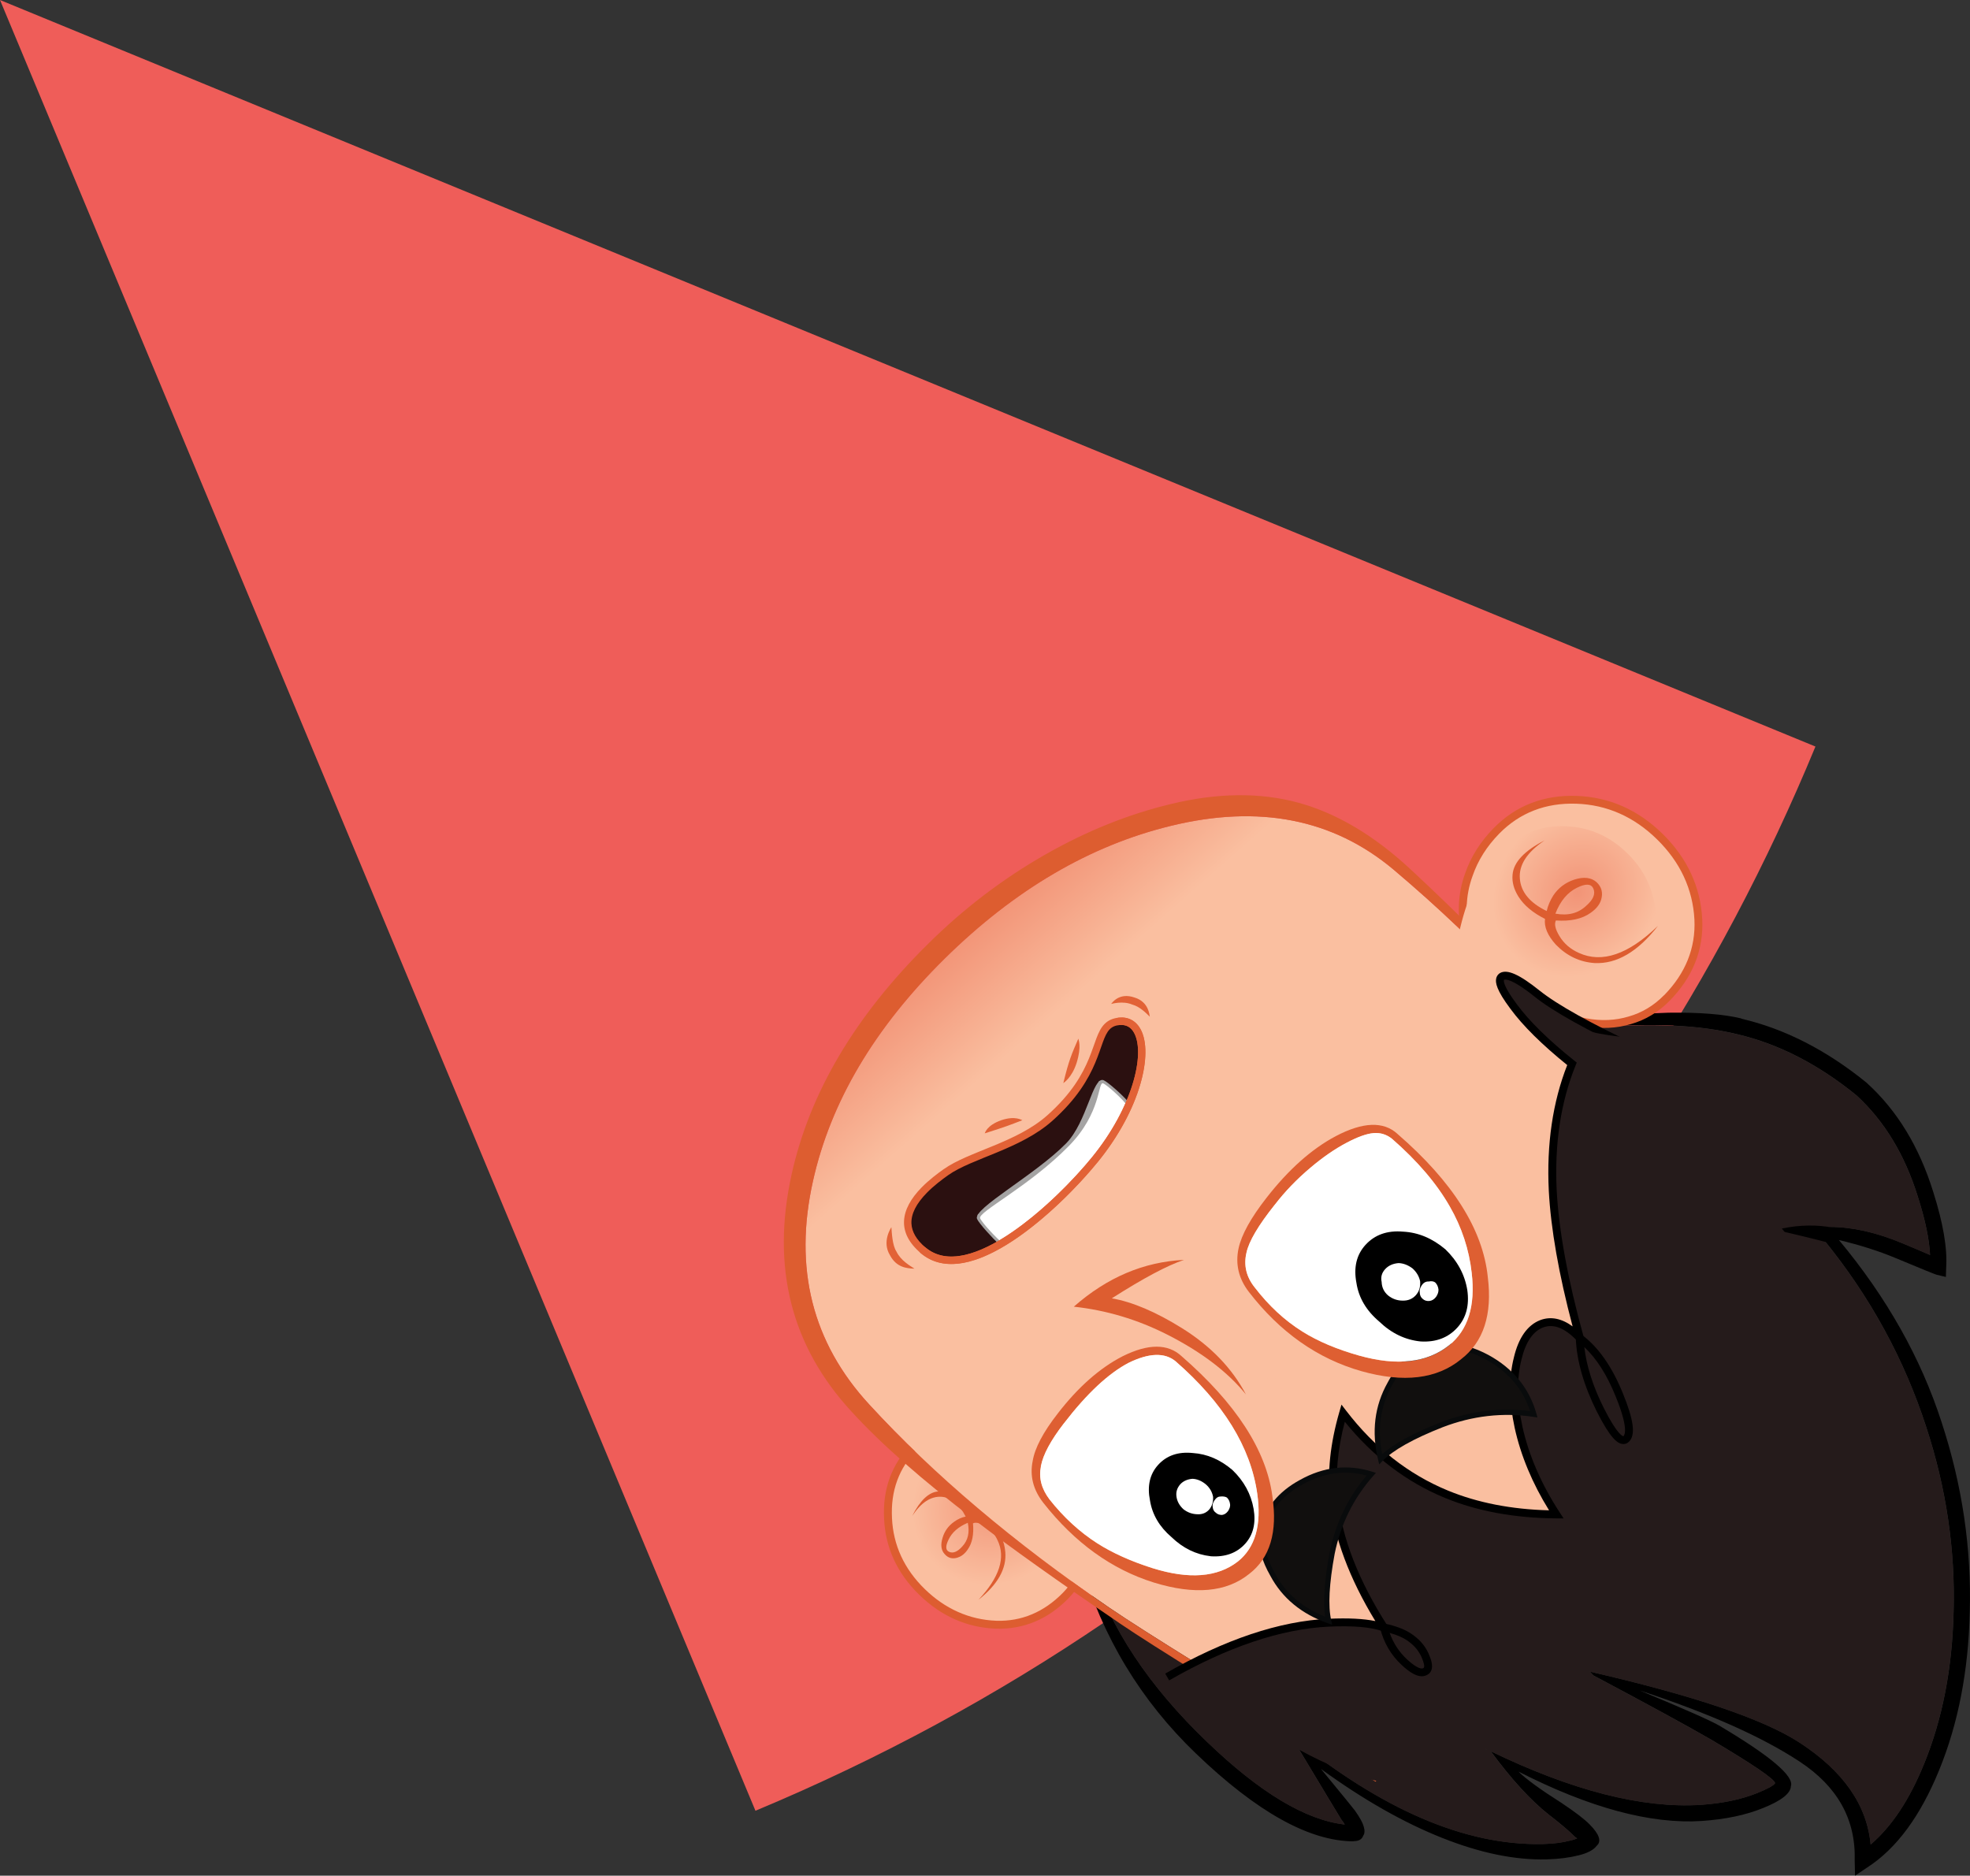 <?xml version="1.0" encoding="UTF-8"?>
<svg id="Layer_2" data-name="Layer 2" xmlns="http://www.w3.org/2000/svg" xmlns:xlink="http://www.w3.org/1999/xlink" viewBox="0 0 413.48 393.73">
  <rect x="0" y="0" width="413.48" height="393.73" fill="#333333" stroke="none"/>
  <defs>
    <style>
      .cls-1 {
        fill: #2b1010;
      }

      .cls-2 {
        fill: #e26236;
      }

      .cls-3 {
        fill: #110f0e;
      }

      .cls-4 {
        fill: url(#radial-gradient-2);
      }

      .cls-5 {
        fill: #090b0c;
      }

      .cls-6 {
        fill: url(#radial-gradient);
      }

      .cls-7 {
        fill: url(#linear-gradient);
      }

      .cls-8 {
        fill: #fabfa0;
      }

      .cls-9 {
        fill: #a4a3a3;
      }

      .cls-10 {
        fill: #251b1b;
      }

      .cls-11 {
        fill: #fff;
      }

      .cls-12 {
        fill: #dd5d30;
      }

      .cls-13 {
        fill: #ef5d59;
      }

      .cls-14 {
        fill: #de5f32;
      }
    </style>
    <radialGradient id="radial-gradient" cx="-1260.81" cy="-482.04" fx="-1260.81" fy="-482.04" r="25.67" gradientTransform="translate(1111.17 -142.55) rotate(-45.52) scale(.76 .67)" gradientUnits="userSpaceOnUse">
      <stop offset="0" stop-color="#f29477"/>
      <stop offset=".97" stop-color="#fabfa0"/>
    </radialGradient>
    <linearGradient id="linear-gradient" x1="-539.97" y1="-848.97" x2="-541.84" y2="-823.5" gradientTransform="translate(1186.54 405.97) rotate(-45.52)" gradientUnits="userSpaceOnUse">
      <stop offset="0" stop-color="#f29477"/>
      <stop offset=".97" stop-color="#fabfa0"/>
    </linearGradient>
    <radialGradient id="radial-gradient-2" cx="-1233.81" cy="-482.48" fx="-1233.81" fy="-482.48" r="25.67" gradientTransform="translate(1218.79 -255.29) rotate(-45.52) scale(.76 .67)" xlink:href="#radial-gradient"/>
  </defs>
  <g id="Layer_1-2" data-name="Layer 1">
    <path class="cls-13" d="M158.56,380.1c104.97-43.79,182.29-125.94,222.48-223.39L0,0l158.56,380.1Z"/>
    <g>
      <g>
        <g>
          <g id="Layer3_40_FILL" data-name="Layer3 40 FILL">
            <path class="cls-8" d="M227.87,319.67c.61,2.93.56,5.68-.16,8.25-.7,2.65-2.05,5-4.06,7.04-4.15,4.23-9,6.26-14.56,6.1-5.93-.21-11.14-2.53-15.64-6.94-4.44-4.36-6.8-9.48-7.07-15.35-.32-5.98,1.5-10.98,5.47-15.02,2.43-2.48,5.15-4.25,8.16-5.32,3.78-1.42,7.78-1.62,12-.59,1.1.28,2.24,1.22,3.43,2.81,2.03,2.62,3.56,4.45,4.61,5.48,2.29,2.25,4,4.33,5.14,6.24,1.19,2.07,2.08,4.5,2.67,7.3Z"/>
          </g>
          <g id="Layer3_40_1_STROKES" data-name="Layer3 40 1 STROKES">
            <path class="cls-12" d="M191.27,303.17c2.51-2.56,5.36-4.41,8.47-5.52,3.9-1.47,8.1-1.68,12.47-.61,1.31.34,2.58,1.36,3.89,3.12,1.99,2.57,3.51,4.39,4.53,5.39,2.33,2.29,4.1,4.44,5.27,6.4,1.24,2.15,2.17,4.68,2.77,7.55.64,3.05.58,5.95-.18,8.64-.73,2.76-2.16,5.25-4.26,7.4-4.3,4.38-9.4,6.51-15.17,6.34-6.12-.22-11.56-2.63-16.19-7.18-4.58-4.49-7.04-9.84-7.31-15.9-.33-6.18,1.59-11.44,5.7-15.64ZM223.06,334.38c1.9-1.93,3.19-4.18,3.85-6.68.69-2.44.74-5.08.16-7.87-.57-2.7-1.43-5.07-2.58-7.06-1.09-1.83-2.78-3.87-5-6.06-1.09-1.07-2.62-2.89-4.69-5.57-1.08-1.44-2.08-2.28-2.98-2.52-4.03-.98-7.91-.79-11.51.56-2.89,1.03-5.53,2.75-7.86,5.13-3.78,3.85-5.54,8.69-5.23,14.4.26,5.63,2.55,10.61,6.82,14.8s9.4,6.5,15.09,6.71c5.28.16,9.97-1.81,13.94-5.85Z"/>
          </g>
        </g>
        <g id="Layer3_40_MEMBER_0_FILL" data-name="Layer3 40 MEMBER 0 FILL">
          <path class="cls-8" d="M215.34,297.47l6.73,8.79c3.68,7.39,5,13.37,3.95,17.93l-29.67-18.58c.59-5.64,6.92-8.36,18.99-8.14Z"/>
        </g>
        <g id="Layer3_40_MEMBER_1_FILL" data-name="Layer3 40 MEMBER 1 FILL">
          <path class="cls-6" d="M206.77,301.1c4.95.18,9.27,2.07,12.95,5.69,3.68,3.61,5.67,7.91,5.98,12.9.27,4.91-1.25,9.05-4.56,12.42-3.29,3.35-7.41,4.96-12.36,4.82-4.97-.24-9.3-2.17-12.98-5.78s-5.66-7.88-5.95-12.81c-.27-4.99,1.24-9.16,4.53-12.51s7.44-4.95,12.39-4.73Z"/>
        </g>
        <g id="Layer3_40_MEMBER_2_FILL" data-name="Layer3 40 MEMBER 2 FILL">
          <path class="cls-12" d="M201.08,326.92c.77-.25,1.45-.8,2.03-1.66.95-1.34,1.32-3.17,1.11-5.49.53-.27,1.35-.11,2.45.5,1.21.71,2.11,1.73,2.71,3.06,1.74,3.61.4,7.78-4.01,12.49,4.05-3.21,5.93-6.55,5.63-10.02-.18-2.35-1.19-4.37-3.02-6.06-1.45-1.32-2.83-1.88-4.14-1.68-.95-1.89-2.12-3.25-3.52-4.09-1.15-.71-2.32-1.01-3.49-.89-1.95.2-3.73,1.92-5.36,5.13,1.84-2.79,3.87-4.13,6.09-4.02,2.08.14,3.79,1.53,5.12,4.16-.85.17-1.66.54-2.43,1.1-1.19.84-2,1.95-2.41,3.34-.47,1.5-.31,2.66.47,3.48.73.82,1.65,1.04,2.77.66M199.08,323.21c.71-1.53,2.06-2.71,4.05-3.56.42,2.05.03,3.71-1.16,4.97-.98,1.1-1.88,1.49-2.71,1.15-.8-.31-.86-1.17-.18-2.56Z"/>
        </g>
        <g id="Layer3_41_FILL" data-name="Layer3 41 FILL">
          <path d="M413.43,338.43c.38-13.39-1.58-26.66-5.89-39.82-4.35-13.5-11.54-26.27-21.57-38.31,4.46,1.06,8.44,2.33,11.96,3.81,5.54,2.31,8.4,3.47,8.56,3.48l1.93.46.06-2c.26-4.03-.64-9.31-2.71-15.83-2.94-9.48-7.57-17.09-13.9-22.85l-.08-.08c-8.42-6.85-17.19-11.33-26.3-13.45l.04-.04c-3.72-.9-8.82-1.31-15.3-1.22-4.19.12-10.36.51-18.52,1.17-13.36,1.11-24.15,2.29-32.35,3.54-10.18,1.53-19.38,3.55-27.61,6.06l.04-.04c-4.02,1.04-9.19,5.12-15.5,12.23-6.37,7.2-11.87,15.36-16.51,24.49-5.47,10.6-8.7,20.54-9.7,29.83-1.15,10.55.66,19.47,5.45,26.77l-8.99,10.53.29.92c4.57,15.6,12.65,28.95,24.23,40.05,12.74,12.23,23.75,18.36,33.03,18.39l.04-.04c1.06,0,1.73-.38,1.99-1.14.33-.44.36-1.1.1-1.96-.2-.75-.81-1.86-1.83-3.31-.12-.2-2.5-3.11-7.13-8.74,8.89,6.46,17.4,11.29,25.51,14.5,7.96,3.16,15.24,4.65,21.86,4.48,2.56-.08,4.73-.35,6.52-.82h.08c1.94-.47,3.23-1.14,3.86-2,1.11-.92.63-2.42-1.44-4.51-1.05-1.08-3.01-2.59-5.89-4.51-4.4-2.79-7.42-4.99-9.07-6.6,14.93,7.61,27.74,11.07,38.45,10.38,4.99-.34,9.29-1.24,12.91-2.72,3.83-1.54,5.77-3.06,5.84-4.58.71-2.11-4.32-6.36-15.09-12.75h0c-1.78-1.03-7.31-3.48-16.6-7.33,14.4,4.72,25.58,9.68,33.52,14.91,7.95,5.23,11.8,12.13,11.56,20.71l.07,3.24,2.59-1.74c6.11-3.95,11.13-10.76,15.07-20.43,4-9.78,6.14-20.82,6.42-33.13M403.84,370.26c-3.04,7.49-6.78,13.13-11.21,16.92-.77-8.3-5.74-15.43-14.93-21.4-7.51-4.9-22.18-9.87-44.01-14.89l.73.79c11.5,6.11,19.73,10.6,24.7,13.47,8.87,5.26,13.36,8.32,13.45,9.16-.29.49-1.56,1.18-3.78,2.08-3.33,1.34-7.28,2.16-11.87,2.47-12.27.76-26.94-2.99-44.02-11.25,4.33,5.88,8.38,10.31,12.17,13.3,2.49,1.92,4.3,3.46,5.41,4.59.22.2.41.33.56.4-.35.15-.82.3-1.4.45l-.04.04-.04-.04c-1.61.43-3.52.68-5.72.73-16.28.36-33.92-7.24-52.93-22.77,6.63,11.04,10.18,16.93,10.65,17.68l.04.04c.25.34.47.65.65.95-8.19-.92-17.81-6.69-28.86-17.31-12.27-11.74-20.39-23.99-24.36-36.77l10.78-11.95-.73-1.11c-4.86-6.91-6.74-15.44-5.64-25.61.97-8.93,4.09-18.48,9.35-28.67,4.51-8.86,9.85-16.78,16.04-23.77,5.7-6.42,10.33-10.16,13.87-11.22l.04.04c17.44-5.31,38.01-8.94,61.71-10.89,12.18-1.05,22.27-.58,30.28,1.4h0c8.64,2.04,16.95,6.31,24.94,12.82,5.85,5.38,10.15,12.48,12.88,21.3,1.53,4.79,2.38,8.85,2.55,12.19-1.3-.57-3.24-1.39-5.83-2.47-5.4-2.26-10.44-3.4-15.12-3.42l-3.6-.13,2.27,2.86c9.71,11.92,16.87,25.04,21.5,39.35,4.18,12.79,6.09,25.69,5.72,38.7-.27,11.85-2.34,22.5-6.19,31.92M311.85,367.14l.08.08s.1,0,.16,0c-.07-.03-.15-.05-.24-.08Z"/>
          <path class="cls-10" d="M410.03,338.34c.37-13.01-1.54-25.91-5.72-38.7-4.62-14.31-11.79-27.43-21.5-39.35l-2.27-2.86,3.6.13c4.68.03,9.73,1.17,15.12,3.42,2.58,1.08,4.53,1.9,5.83,2.47-.17-3.34-1.02-7.4-2.55-12.19-2.74-8.82-7.03-15.92-12.88-21.3-7.98-6.51-16.3-10.78-24.94-12.82h0c-8-1.98-18.1-2.45-30.28-1.4-23.7,1.95-44.27,5.58-61.71,10.89l-.04-.04c-3.54,1.05-8.16,4.79-13.87,11.22-6.18,6.98-11.53,14.9-16.04,23.77-5.26,10.18-8.37,19.74-9.35,28.67-1.1,10.17.78,18.7,5.64,25.61l.73,1.11-10.78,11.95c3.97,12.77,12.09,25.03,24.36,36.77,11.05,10.62,20.67,16.39,28.86,17.31-.18-.3-.39-.62-.65-.95l-.04-.04c-.47-.74-4.02-6.64-10.65-17.68,19.01,15.54,36.65,23.13,52.93,22.77,2.2-.06,4.11-.3,5.72-.73l.04.04.04-.04c.58-.15,1.04-.31,1.4-.45-.15-.06-.34-.19-.56-.4-1.11-1.14-2.91-2.67-5.41-4.59-3.79-2.99-7.85-7.42-12.17-13.3,17.08,8.26,31.75,12.01,44.02,11.25,4.58-.31,8.54-1.13,11.87-2.47,2.23-.9,3.49-1.59,3.78-2.08-.09-.85-4.58-3.9-13.45-9.16-4.97-2.87-13.2-7.36-24.7-13.47l-.73-.79c21.83,5.02,36.5,9.99,44.01,14.89,9.18,5.97,14.16,13.1,14.93,21.4,4.43-3.78,8.17-9.42,11.21-16.92,3.85-9.43,5.92-20.07,6.19-31.92M311.85,367.14c.09.02.17.05.24.08-.06,0-.11,0-.16,0l-.08-.08Z"/>
        </g>
        <g id="Layer3_41_MEMBER_0_FILL" data-name="Layer3 41 MEMBER 0 FILL">
          <path d="M383.6,257.5l1.35,3.69c-2.5-.71-6.58-1.72-12.22-3.01,3.67-.93,7.3-1.16,10.87-.67Z"/>
        </g>
        <g id="Layer3_42_FILL" data-name="Layer3 42 FILL">
          <path class="cls-7" d="M245.79,173.35c18.43-4.5,33.98-1.45,46.64,9.14,38.11,32.17,62.7,68.18,73.77,108.05l-80.29,79.84c-27.99-16.9-45.67-27.85-53.02-32.86-20.05-13.67-36.87-27.91-50.47-42.73-11.93-12.96-15.86-28.56-11.8-46.81,3.68-16.61,12.9-32.2,27.67-46.77,14.66-14.45,30.5-23.74,47.5-27.86Z"/>
          <path class="cls-12" d="M369.72,290.59c-5.28-19.51-14.27-38.31-26.98-56.4-11.3-16.07-26.9-33.34-46.79-51.81-7.62-7.06-15.43-11.68-23.43-13.88-8.05-2.19-16.98-2.1-26.78.28-8.92,2.14-17.71,5.67-26.36,10.61-8.89,5.07-17.07,11.3-24.53,18.68-15.34,15.14-24.91,31.29-28.7,48.46-4.31,19.47-.1,36.08,12.63,49.84,6.17,6.75,14.77,14.32,25.79,22.7,7.44,5.72,17.64,12.98,30.58,21.78,6.71,4.58,24.2,15.4,52.46,32.47l1.09.67,81.27-82.45-.25-.96M366.2,290.54l-80.29,79.84c-27.99-16.9-45.67-27.85-53.02-32.86-20.05-13.67-36.87-27.91-50.47-42.73-11.93-12.96-15.86-28.56-11.8-46.81,3.68-16.61,12.9-32.2,27.67-46.77,14.66-14.45,30.5-23.74,47.5-27.86,18.43-4.5,33.98-1.45,46.64,9.14,38.11,32.17,62.7,68.18,73.77,108.05Z"/>
        </g>
        <g id="Layer3_43_FILL" data-name="Layer3 43 FILL">
          <path class="cls-8" d="M271,294.57c-2.05-2.01-5.93-6.03-11.64-12.06-8.3-8.46-17.94-12.51-28.93-12.15,2.7-2.32,6.09-4.21,10.16-5.66,6.28-2.25,9.58-3.42,9.9-3.53l5.77,9.31,5.53,9.08,9.22,15.01Z"/>
        </g>
        <g id="Layer3_45_FILL" data-name="Layer3 45 FILL">
          <path class="cls-12" d="M233.37,272.54c4.33.76,9.22,2.84,14.67,6.23,6.04,3.76,10.53,8.4,13.46,13.93-3.83-4.72-9.33-8.9-16.49-12.54-6.25-3.17-12.79-5.13-19.63-5.87,6.99-6.15,14.7-9.42,23.13-9.82-3.43,1.13-8.48,3.81-15.14,8.06Z"/>
        </g>
        <g>
          <g id="Layer3_46_FILL" data-name="Layer3 46 FILL">
            <path class="cls-8" d="M342.08,214.18c-2.93.88-6.02,1.02-9.28.41-3.18-.64-5.94-1.6-8.27-2.89-2.2-1.21-4.59-3.08-7.18-5.62-1.18-1.16-3.27-2.87-6.25-5.11-1.8-1.29-2.87-2.58-3.2-3.85-1.3-4.71-1.17-9.21.4-13.49,1.17-3.4,3.1-6.47,5.8-9.22,4.5-4.58,10.09-6.75,16.79-6.52,6.65.23,12.48,2.81,17.48,7.73,5.04,4.94,7.73,10.74,8.09,17.38.3,6.22-1.91,11.72-6.61,16.51-2.25,2.29-4.84,3.85-7.76,4.67Z"/>
          </g>
          <g id="Layer3_46_1_STROKES" data-name="Layer3 46 1 STROKES">
            <path class="cls-12" d="M313.51,173.83c4.64-4.73,10.5-7,17.41-6.76,6.83.24,12.9,2.92,18.03,7.96,5.16,5.07,7.97,11.1,8.33,17.92.31,6.43-2,12.19-6.85,17.13-2.34,2.38-5.07,4.03-8.13,4.89-3.03.91-6.28,1.05-9.66.42-3.26-.65-6.12-1.65-8.52-2.97-2.25-1.24-4.73-3.17-7.36-5.75-1.15-1.13-3.23-2.83-6.17-5.04-1.96-1.41-3.11-2.82-3.5-4.3-1.33-4.85-1.19-9.56.42-13.98,1.2-3.49,3.22-6.69,5.99-9.51ZM349.26,208.93c4.52-4.6,6.66-9.95,6.38-15.9-.34-6.39-2.98-12.06-7.84-16.83-4.83-4.75-10.53-7.27-16.94-7.49-6.43-.22-11.87,1.89-16.18,6.27-2.6,2.65-4.49,5.64-5.61,8.91-1.5,4.11-1.63,8.49-.38,13.01.28,1.09,1.25,2.23,2.88,3.4,3.01,2.26,5.14,4.01,6.35,5.19,2.52,2.47,4.87,4.32,7,5.48,2.25,1.24,4.95,2.18,8.04,2.8,3.11.58,6.1.45,8.88-.39,2.79-.79,5.28-2.29,7.41-4.46Z"/>
          </g>
        </g>
        <g id="Layer3_46_MEMBER_0_FILL" data-name="Layer3 46 MEMBER 0 FILL">
          <path class="cls-8" d="M317.7,208.07l-12.52-5.92c1.75-14.38,7.05-24.31,15.89-29.78l17.14,39.61c-5.27,1.4-12.11.1-20.51-3.91Z"/>
        </g>
        <g id="Layer3_46_MEMBER_1_FILL" data-name="Layer3 46 MEMBER 1 FILL">
          <path class="cls-4" d="M328.62,173.44c4.95.18,9.27,2.07,12.95,5.69,3.68,3.61,5.67,7.91,5.98,12.9.27,4.91-1.25,9.05-4.56,12.42-3.29,3.35-7.41,4.96-12.36,4.82-4.97-.24-9.3-2.17-12.98-5.78s-5.66-7.88-5.95-12.81c-.27-4.99,1.24-9.16,4.53-12.51,3.31-3.37,7.44-4.95,12.39-4.73Z"/>
        </g>
        <g id="Layer3_46_MEMBER_2_FILL" data-name="Layer3 46 MEMBER 2 FILL">
          <path class="cls-12" d="M326.56,193.22c3.07.21,5.49-.32,7.27-1.59,1.17-.81,1.91-1.73,2.22-2.74.44-1.47.12-2.71-.95-3.71-1.13-1-2.71-1.18-4.73-.52-1.84.63-3.28,1.72-4.33,3.28-.68,1.07-1.15,2.17-1.41,3.3-3.54-1.73-5.41-3.99-5.63-6.79-.24-2.88,1.5-5.56,5.21-8.05-4.28,2.2-6.52,4.6-6.74,7.19-.15,1.55.27,3.09,1.24,4.63,1.16,1.83,3.02,3.39,5.57,4.67-.22,1.68.54,3.49,2.29,5.42,2.29,2.35,5,3.64,8.12,3.85,4.65.22,9.08-2.38,13.3-7.81-6.22,6.01-11.75,7.9-16.6,5.68-1.77-.78-3.13-1.96-4.08-3.53-.87-1.43-1.12-2.53-.75-3.28M334.42,186.51c.49,1.12,0,2.32-1.49,3.62-1.67,1.59-3.82,2.14-6.47,1.66,1.02-2.65,2.53-4.47,4.55-5.45,1.83-.9,2.97-.84,3.4.17Z"/>
        </g>
        <g>
          <g id="Layer3_47_FILL" data-name="Layer3 47 FILL">
            <path class="cls-10" d="M318.72,299.54c-1.17-5.43-1.23-10.22-.17-14.37.93-3.9,2.6-6.34,5.02-7.29,2.53-.96,5.2.03,8.03,2.97-3.34-12.06-5.24-22.38-5.69-30.97-.49-9.9.86-18.76,4.04-26.58-5.51-4.41-9.59-8.41-12.24-12.02-2.7-3.6-3.51-5.72-2.42-6.34,1.12-.6,3.56.61,7.32,3.62,3.79,3.03,10.79,6.95,21,11.74l9.55,11.44,8.63,10.77,28.27,35.61c-25.02,33.56-54.84,65.93-89.46,97.09-9.79.22-20.43-3.19-31.92-10.24l-23.7-12.95c12.4-7.13,23.72-10.93,33.96-11.4,5.15-.23,8.99.1,11.54,1.02-6.12-9.55-9.62-18.54-10.49-26.97-.61-5.52.03-11.53,1.92-18.03,6.02,7.87,13.25,13.54,21.69,17.02,6.7,2.77,14.38,4.18,23.06,4.23-3.92-6.02-6.57-12.14-7.93-18.34Z"/>
          </g>
          <g id="Layer3_47_1_STROKES" data-name="Layer3 47 1 STROKES">
            <path d="M314.5,204.52c.11-.11.24-.21.38-.29,1.51-.81,4.04.33,8.24,3.69,3.72,2.98,10.73,6.89,20.84,11.64l-.7,1.49c-10.22-4.8-17.35-8.78-21.17-11.84-4.97-3.97-6.22-3.64-6.42-3.53,0,0-.01,0-.02.06-.06.27-.02,1.41,2.71,5.06,2.6,3.54,6.67,7.53,12.1,11.87l.48.38-.23.57c-3.12,7.67-4.46,16.5-3.98,26.23.45,8.49,2.35,18.85,5.66,30.79l-1.39.79c-2.6-2.7-4.94-3.61-7.15-2.77-2.13.84-3.65,3.1-4.51,6.71-1.02,4.02-.96,8.72.18,14.01,1.34,6.08,3.97,12.16,7.82,18.07l.84,1.28h-1.53c-8.74-.06-16.6-1.51-23.37-4.3-8.07-3.32-15.13-8.69-21.02-15.99-1.52,5.78-2.01,11.21-1.46,16.15.86,8.26,4.35,17.21,10.37,26.61l-.97,1.22c-2.43-.87-6.21-1.2-11.22-.97-10.06.46-21.36,4.26-33.59,11.29l-.82-1.43c12.46-7.17,24.01-11.04,34.34-11.51,4.06-.18,7.28-.02,9.76.49-5.47-8.97-8.67-17.55-9.5-25.53-.62-5.6.03-11.77,1.94-18.35l.45-1.56.99,1.29c5.91,7.72,13.09,13.35,21.35,16.75,6.18,2.55,13.31,3.95,21.23,4.15-3.51-5.67-5.94-11.49-7.22-17.32-1.19-5.54-1.25-10.5-.17-14.75.98-4.15,2.84-6.8,5.51-7.85,2.2-.83,4.49-.39,6.82,1.31-2.9-10.95-4.58-20.53-5-28.5-.48-9.73.82-18.6,3.87-26.36-5.3-4.28-9.31-8.25-11.91-11.79-3-4.01-3.18-5.51-3-6.38.07-.34.23-.64.46-.87Z"/>
          </g>
        </g>
        <g id="Layer3_47_MEMBER_0_FILL" data-name="Layer3 47 MEMBER 0 FILL">
          <path class="cls-10" d="M354.68,217.43l-3.54,15.24-28.37-20.08c9.17,4.67,19.81,6.28,31.91,4.83Z"/>
        </g>
        <g id="Layer3_47_MEMBER_1_1_STROKES" data-name="Layer3 47 MEMBER 1 1 STROKES">
          <path d="M330.67,279.21l1.38,1.02c3.41,2.53,6.29,6.64,8.55,12.2,2.3,5.62,2.72,8.77,1.34,10.17-.01.01-.03.03-.04.04-.4.39-.92.55-1.45.46-.95-.16-2.42-1.08-5.32-6.84-2.73-5.48-4.21-10.64-4.39-15.35l-.07-1.71ZM340.74,301.48c.32-.33,1.05-1.81-1.66-8.43h0c-1.81-4.46-4-7.9-6.55-10.28.45,3.96,1.81,8.24,4.07,12.76,2.98,5.92,4.09,5.96,4.13,5.96h0Z"/>
        </g>
        <g id="Layer3_47_MEMBER_2_1_STROKES" data-name="Layer3 47 MEMBER 2 1 STROKES">
          <path d="M289.37,340.55l1.29.27c2.51.53,4.5,1.33,5.9,2.37,1.68,1.19,2.87,2.71,3.52,4.51,1.05,2.55.21,3.56-.68,3.95-1.7.82-3.79-.83-5.21-2.15-2.24-2.08-3.75-4.67-4.51-7.69l-.32-1.28ZM298.81,350.11c.31-.31-.12-1.44-.26-1.8-.55-1.51-1.54-2.77-2.96-3.78-.97-.72-2.28-1.31-3.91-1.76.75,2.14,1.97,4,3.63,5.55,2.31,2.14,3.17,1.97,3.37,1.87l.04-.02s.06-.03.08-.06Z"/>
        </g>
        <g>
          <g id="Layer3_87_FILL" data-name="Layer3 87 FILL">
            <path class="cls-3" d="M298.85,283.39c4.25-1.48,8.68-.98,13.28,1.52,5.06,2.76,8.33,6.75,9.81,11.98-6.53-.98-12.98-.25-19.35,2.21-6.25,2.46-10.52,4.87-12.81,7.22-1.39-5.76-.74-11.03,1.94-15.8,2.04-3.81,4.42-6.19,7.14-7.13Z"/>
          </g>
          <g id="Layer3_87_1_STROKES" data-name="Layer3 87 1 STROKES">
            <path class="cls-5" d="M308.16,282.67c1.4.4,2.81.99,4.23,1.75,5.18,2.82,8.57,6.96,10.08,12.31l.23.82-.84-.13c-6.41-.96-12.82-.23-19.08,2.18-6.15,2.42-10.39,4.81-12.61,7.09l-.69.71-.23-.97c-1.42-5.87-.75-11.32,1.99-16.19,2.1-3.92,4.61-6.4,7.44-7.38,3.06-1.07,6.24-1.13,9.49-.2ZM321.16,296.22c-1.53-4.67-4.66-8.31-9.3-10.84-4.44-2.4-8.75-2.9-12.83-1.48-2.57.89-4.87,3.2-6.84,6.87h0c-2.45,4.37-3.15,9.23-2.09,14.47,2.46-2.18,6.59-4.42,12.28-6.67,6.16-2.37,12.47-3.17,18.78-2.36Z"/>
          </g>
        </g>
        <g>
          <g id="Layer3_88_FILL" data-name="Layer3 88 FILL">
            <path class="cls-3" d="M265.03,321.02c.98-4.2,3.67-7.49,8.07-9.88,4.83-2.7,9.74-3.27,14.72-1.7-4.2,4.71-6.95,10.25-8.24,16.62-1.18,6.38-1.42,11.1-.73,14.16-5.39-1.9-9.3-5.13-11.74-9.69-2.08-3.7-2.77-6.87-2.08-9.51Z"/>
          </g>
          <g id="Layer3_88_1_STROKES" data-name="Layer3 88 1 STROKES">
            <path class="cls-5" d="M266.09,329.79c-1.72-3.39-2.25-6.38-1.59-8.9,1.01-4.32,3.82-7.77,8.34-10.23,4.94-2.76,10.04-3.35,15.15-1.74l.81.25-.56.63c-4.11,4.62-6.84,10.12-8.11,16.37-1.16,6.27-1.41,10.96-.73,13.93l.22.97-.94-.33c-5.5-1.94-9.55-5.28-12.04-9.94-.19-.34-.37-.68-.54-1.01ZM286.85,309.73c-4.54-1.21-9.07-.57-13.48,1.89-4.24,2.3-6.86,5.51-7.8,9.53-.66,2.5.03,5.56,2.03,9.12h0c2.22,4.17,5.77,7.22,10.54,9.1-.47-3.11-.16-7.61.91-13.41,1.25-6.15,3.87-11.61,7.8-16.23Z"/>
          </g>
        </g>
        <g>
          <g id="Symbol_5_0_Layer0_0_FILL" data-name="Symbol 5 0 Layer0 0 FILL">
            <path class="cls-14" d="M306.66,285.32c4.72-3.62,6.59-9.37,5.61-17.26-1.02-9.95-7.33-19.95-18.93-30.01l-.04-.04c-2.93-2.67-7.24-2.51-12.93.48-5.07,2.69-9.93,7.02-14.57,12.98-3.27,4.19-5.21,7.71-5.83,10.54-.72,3.32,0,6.37,2.13,9.15,6.56,8.51,14.46,14.07,23.69,16.68,8.83,2.48,15.79,1.64,20.87-2.51M273.34,279.5c-3.7-2.31-7.04-5.41-10.01-9.28-1.75-2.2-2.32-4.61-1.71-7.23.51-2.41,2.5-5.77,5.95-10.1l.04-.04c2.11-2.74,4.57-5.3,7.38-7.67,2.6-2.21,5.15-3.98,7.68-5.31,2.31-1.22,4.19-1.89,5.63-2.01,1.44-.12,2.74.28,3.89,1.21,5.33,4.65,9.36,9.38,12.1,14.18,2.52,4.38,4.06,9.04,4.61,13.97.81,6.93-.78,12-4.78,15.22-4.58,3.64-10.86,4.36-18.84,2.13-4.68-1.32-8.66-3-11.94-5.06Z"/>
            <path class="cls-11" d="M304.11,282.42c-4.58,3.64-10.86,4.36-18.84,2.13-4.68-1.32-8.66-3-11.94-5.06-3.7-2.31-7.04-5.41-10.01-9.28-1.75-2.2-2.32-4.61-1.71-7.23.51-2.41,2.5-5.77,5.95-10.1l.04-.04c2.11-2.74,4.57-5.3,7.38-7.67,2.6-2.21,5.15-3.98,7.68-5.31,2.31-1.22,4.19-1.89,5.63-2.01,1.44-.12,2.74.28,3.89,1.21,5.33,4.65,9.36,9.38,12.1,14.18,2.52,4.38,4.06,9.04,4.61,13.97.81,6.93-.78,12-4.78,15.22Z"/>
          </g>
          <g id="Symbol_5_0_Layer0_1_MEMBER_0_FILL" data-name="Symbol 5 0 Layer0 1 MEMBER 0 FILL">
            <path d="M303.33,262.21c2.56,2.46,4.11,5.33,4.64,8.6.46,3.2-.24,5.82-2.09,7.87-1.93,2.13-4.5,3.1-7.7,2.91-3.23-.32-6.13-1.71-8.68-4.16-2.72-2.3-4.32-5-4.8-8.12-.62-3.25.01-5.91,1.89-7.98,1.96-2.15,4.59-3.08,7.9-2.79,3.18.16,6.12,1.39,8.84,3.68Z"/>
          </g>
          <g id="Symbol_5_0_Layer0_1_MEMBER_1_FILL" data-name="Symbol 5 0 Layer0 1 MEMBER 1 FILL">
            <path class="cls-11" d="M298.07,269.02c.09,1.15-.22,2.11-.93,2.89-.69.75-1.58,1.12-2.67,1.11-1.17.01-2.22-.35-3.13-1.09-.86-.74-1.31-1.68-1.35-2.83-.22-1.01.02-1.91.74-2.69.69-.75,1.63-1.18,2.83-1.27,1.01.04,1.99.42,2.93,1.13.86.79,1.39,1.71,1.59,2.75Z"/>
          </g>
          <g id="Symbol_5_0_Layer0_1_MEMBER_2_FILL" data-name="Symbol 5 0 Layer0 1 MEMBER 2 FILL">
            <path class="cls-11" d="M301.23,269.2c.38.37.61.86.69,1.47.03.51-.14,1.03-.51,1.57-.4.51-.86.8-1.39.85-.59.06-1.07-.1-1.45-.47-.35-.29-.54-.69-.57-1.2-.11-.53.03-1.08.43-1.65.37-.54.86-.8,1.47-.77.53-.11.97-.05,1.32.19Z"/>
          </g>
        </g>
        <g>
          <g id="Symbol_6_0_Layer0_0_FILL" data-name="Symbol 6 0 Layer0 0 FILL">
            <path class="cls-14" d="M267.05,314.02c-1.29-9.62-7.64-19.4-19.04-29.33-2.88-2.67-7-2.67-12.37,0-4.81,2.47-9.35,6.48-13.62,12.01-3.06,3.92-4.82,7.25-5.27,9.98-.64,3.13.11,6.06,2.24,8.79,6.59,8.37,14.31,13.95,23.17,16.72,8.56,2.64,15.23,2.05,20-1.78,4.4-3.35,6.03-8.81,4.89-16.38M230.31,323.97c-3.7-2.37-7.06-5.45-10.05-9.24-1.68-2.23-2.27-4.53-1.78-6.91l-.04-.04.04-.04c.46-2.41,2.06-5.38,4.8-8.93l.04-.04c4.8-6.24,9.33-10.47,13.57-12.69,4.28-2.09,7.56-2.2,9.84-.33,10.03,8.74,15.75,18,17.15,27.79.94,6.58-.42,11.33-4.07,14.25-4.27,3.32-10.23,3.79-17.88,1.4-4.52-1.43-8.4-3.17-11.62-5.22Z"/>
            <path class="cls-11" d="M259.81,327.78c-4.27,3.32-10.23,3.79-17.88,1.4-4.52-1.43-8.4-3.17-11.62-5.22-3.7-2.37-7.06-5.45-10.05-9.24-1.68-2.23-2.27-4.53-1.78-6.91l-.04-.04.04-.04c.46-2.41,2.06-5.38,4.8-8.93l.04-.04c4.8-6.24,9.33-10.47,13.57-12.69,4.28-2.09,7.56-2.2,9.84-.33,10.03,8.74,15.75,18,17.15,27.79.94,6.58-.42,11.33-4.07,14.25Z"/>
          </g>
          <g>
            <g id="Symbol_6_0_Layer0_1_MEMBER_0_FILL" data-name="Symbol 6 0 Layer0 1 MEMBER 0 FILL">
              <path d="M254.08,326.67c-3.05-.35-5.78-1.68-8.2-4.01-2.53-2.17-4.03-4.73-4.51-7.68-.61-3.04-.05-5.52,1.69-7.46,1.8-1.99,4.23-2.83,7.3-2.51,2.99.19,5.76,1.38,8.32,3.57,2.42,2.33,3.9,5.05,4.44,8.17.51,2.98-.08,5.42-1.77,7.3-1.77,1.96-4.19,2.84-7.26,2.63Z"/>
            </g>
            <g id="Symbol_6_0_Layer0_1_MEMBER_1_FILL" data-name="Symbol 6 0 Layer0 1 MEMBER 1 FILL">
              <path class="cls-11" d="M246.92,314.09c-.12-.91.14-1.74.78-2.49.63-.7,1.5-1.09,2.59-1.18.96.04,1.89.42,2.77,1.14.83.71,1.35,1.59,1.55,2.63.06,1.07-.21,1.96-.82,2.69-.66.73-1.51,1.05-2.55.98-1.07-.04-2.02-.4-2.85-1.05-.86-.79-1.35-1.7-1.47-2.71Z"/>
            </g>
            <g id="Symbol_6_0_Layer0_1_MEMBER_2_FILL" data-name="Symbol 6 0 Layer0 1 MEMBER 2 FILL">
              <path class="cls-11" d="M258.18,315.71c.06.48-.08.97-.43,1.49-.37.48-.79.75-1.27.81-.53,0-.96-.15-1.29-.47-.38-.26-.59-.64-.65-1.11-.11-.53.03-1.05.43-1.57.32-.48.74-.73,1.27-.73.56-.03.99.04,1.28.23.38.37.59.82.65,1.36Z"/>
            </g>
          </g>
        </g>
      </g>
      <g>
        <path class="cls-1" d="M198.55,246.05c-3.55,3.06-12.83,9.59-4.81,16.39,9.53,8.09,26.59-7.97,34.97-17.63,12.41-14.31,13.26-31.12,6.2-30.42-6.21.62-2.01,9.11-14.56,20.3-6.56,5.85-17.57,7.71-21.8,11.36Z"/>
        <g>
          <path class="cls-11" d="M205.28,254.92c12.46-9.29,19.23-10.52,25.41-27.95.23-.66,5.07,3.41,6.09,4.83-4.33,11.43-11.69,16.53-11.69,16.53,0,0-4.74,7.79-15,12.73-1.21-.96-5.51-5.62-4.81-6.14Z"/>
          <path class="cls-9" d="M205.07,255.87c-.93-2.18,12.11-9.15,18.71-15.87,4.38-4.46,5.55-14.04,7.83-13.26.77.27,4.12,3.21,5.18,4.55,0,.34-.02.67-.04,1.01-.99-1.54-4.52-4.65-5.22-4.89-1.14-.39-.3,6.13-7.19,13.15-8.4,8.55-19.18,13.88-18.62,15.18.4.95,3.55,4.34,4.79,5.26-.29.04-.58.08-.87.1-1.18-1.02-4.18-4.31-4.57-5.23Z"/>
        </g>
        <path class="cls-2" d="M198.1,245.41c5.24-3.72,15.28-5.55,21.74-11.31,10.15-9.05,9.04-16.16,11.98-19.14.76-.78,1.75-1.22,3.02-1.35,1.99-.2,3.62.68,4.58,2.48,2.67,4.96.03,16.72-9.01,27.82-1.63,2-3.54,4.13-5.54,6.16-6.41,6.53-22.32,20.86-31.63,12.96-5.03-4.27-4.35-9.13.2-13.77,1.57-1.6,3.32-2.9,4.66-3.86ZM229.2,242.93c8.51-10.45,11.22-21.68,8.85-26.09-.67-1.24-1.7-1.8-3.06-1.67-.92.09-1.55.37-2.07.89-2.44,2.48-1.72,10.01-12.05,19.22-6.69,5.96-16.85,7.85-21.87,11.41-1.29.92-2.97,2.17-4.45,3.68-2.25,2.29-3.34,4.46-3.25,6.47.08,1.74,1.07,3.43,2.94,5.02,8.54,7.25,24.75-8.02,29.51-12.87,1.96-2,3.85-4.09,5.44-6.05Z"/>
        <path class="cls-2" d="M234.14,214.47c.04.43.42.74.85.7,1.36-.14,2.39.42,3.06,1.67,2.37,4.42-.33,15.65-8.85,26.09-7.53,9.24-25.89,26.61-34.96,18.92-.33-.28-.82-.23-1.1.09-.28.33-.24.82.09,1.1,10.07,8.54,28.84-8.9,37.17-19.12,9.04-11.09,11.68-22.85,9.01-27.82-.97-1.8-2.59-2.68-4.58-2.48-.43.04-.74.43-.7.85Z"/>
        <path class="cls-2" d="M206.68,237.91c4.88-1.56,4.93-1.62,7.9-2.76-.1-.01-1.48-1-4.43,0-3.12,1.11-3.41,2.71-3.47,2.77Z"/>
        <path class="cls-2" d="M223.18,227.36c.05-.06,1.78-1.09,2.79-4.25,1.1-3.53.37-4.85.36-5.08-1.43,3.31-1.96,4.45-3.15,9.33Z"/>
        <path class="cls-2" d="M191.92,266.3c-.84-.56-2.83-1.64-3.76-3.57-.88-1.31-.98-4.03-1.07-5.13-.02.09-2.07,2.99-.3,5.88,1.37,2.61,3.55,2.77,5.13,2.83Z"/>
        <path class="cls-2" d="M241.33,213.42c-.08-.28-.16-3.09-3.18-4.02-3.38-1.19-4.86,1.3-4.93,1.34.1-.01,2.43-.71,4.42.13,1.56.42,2.86,1.73,3.69,2.55Z"/>
      </g>
    </g>
  </g>
</svg>